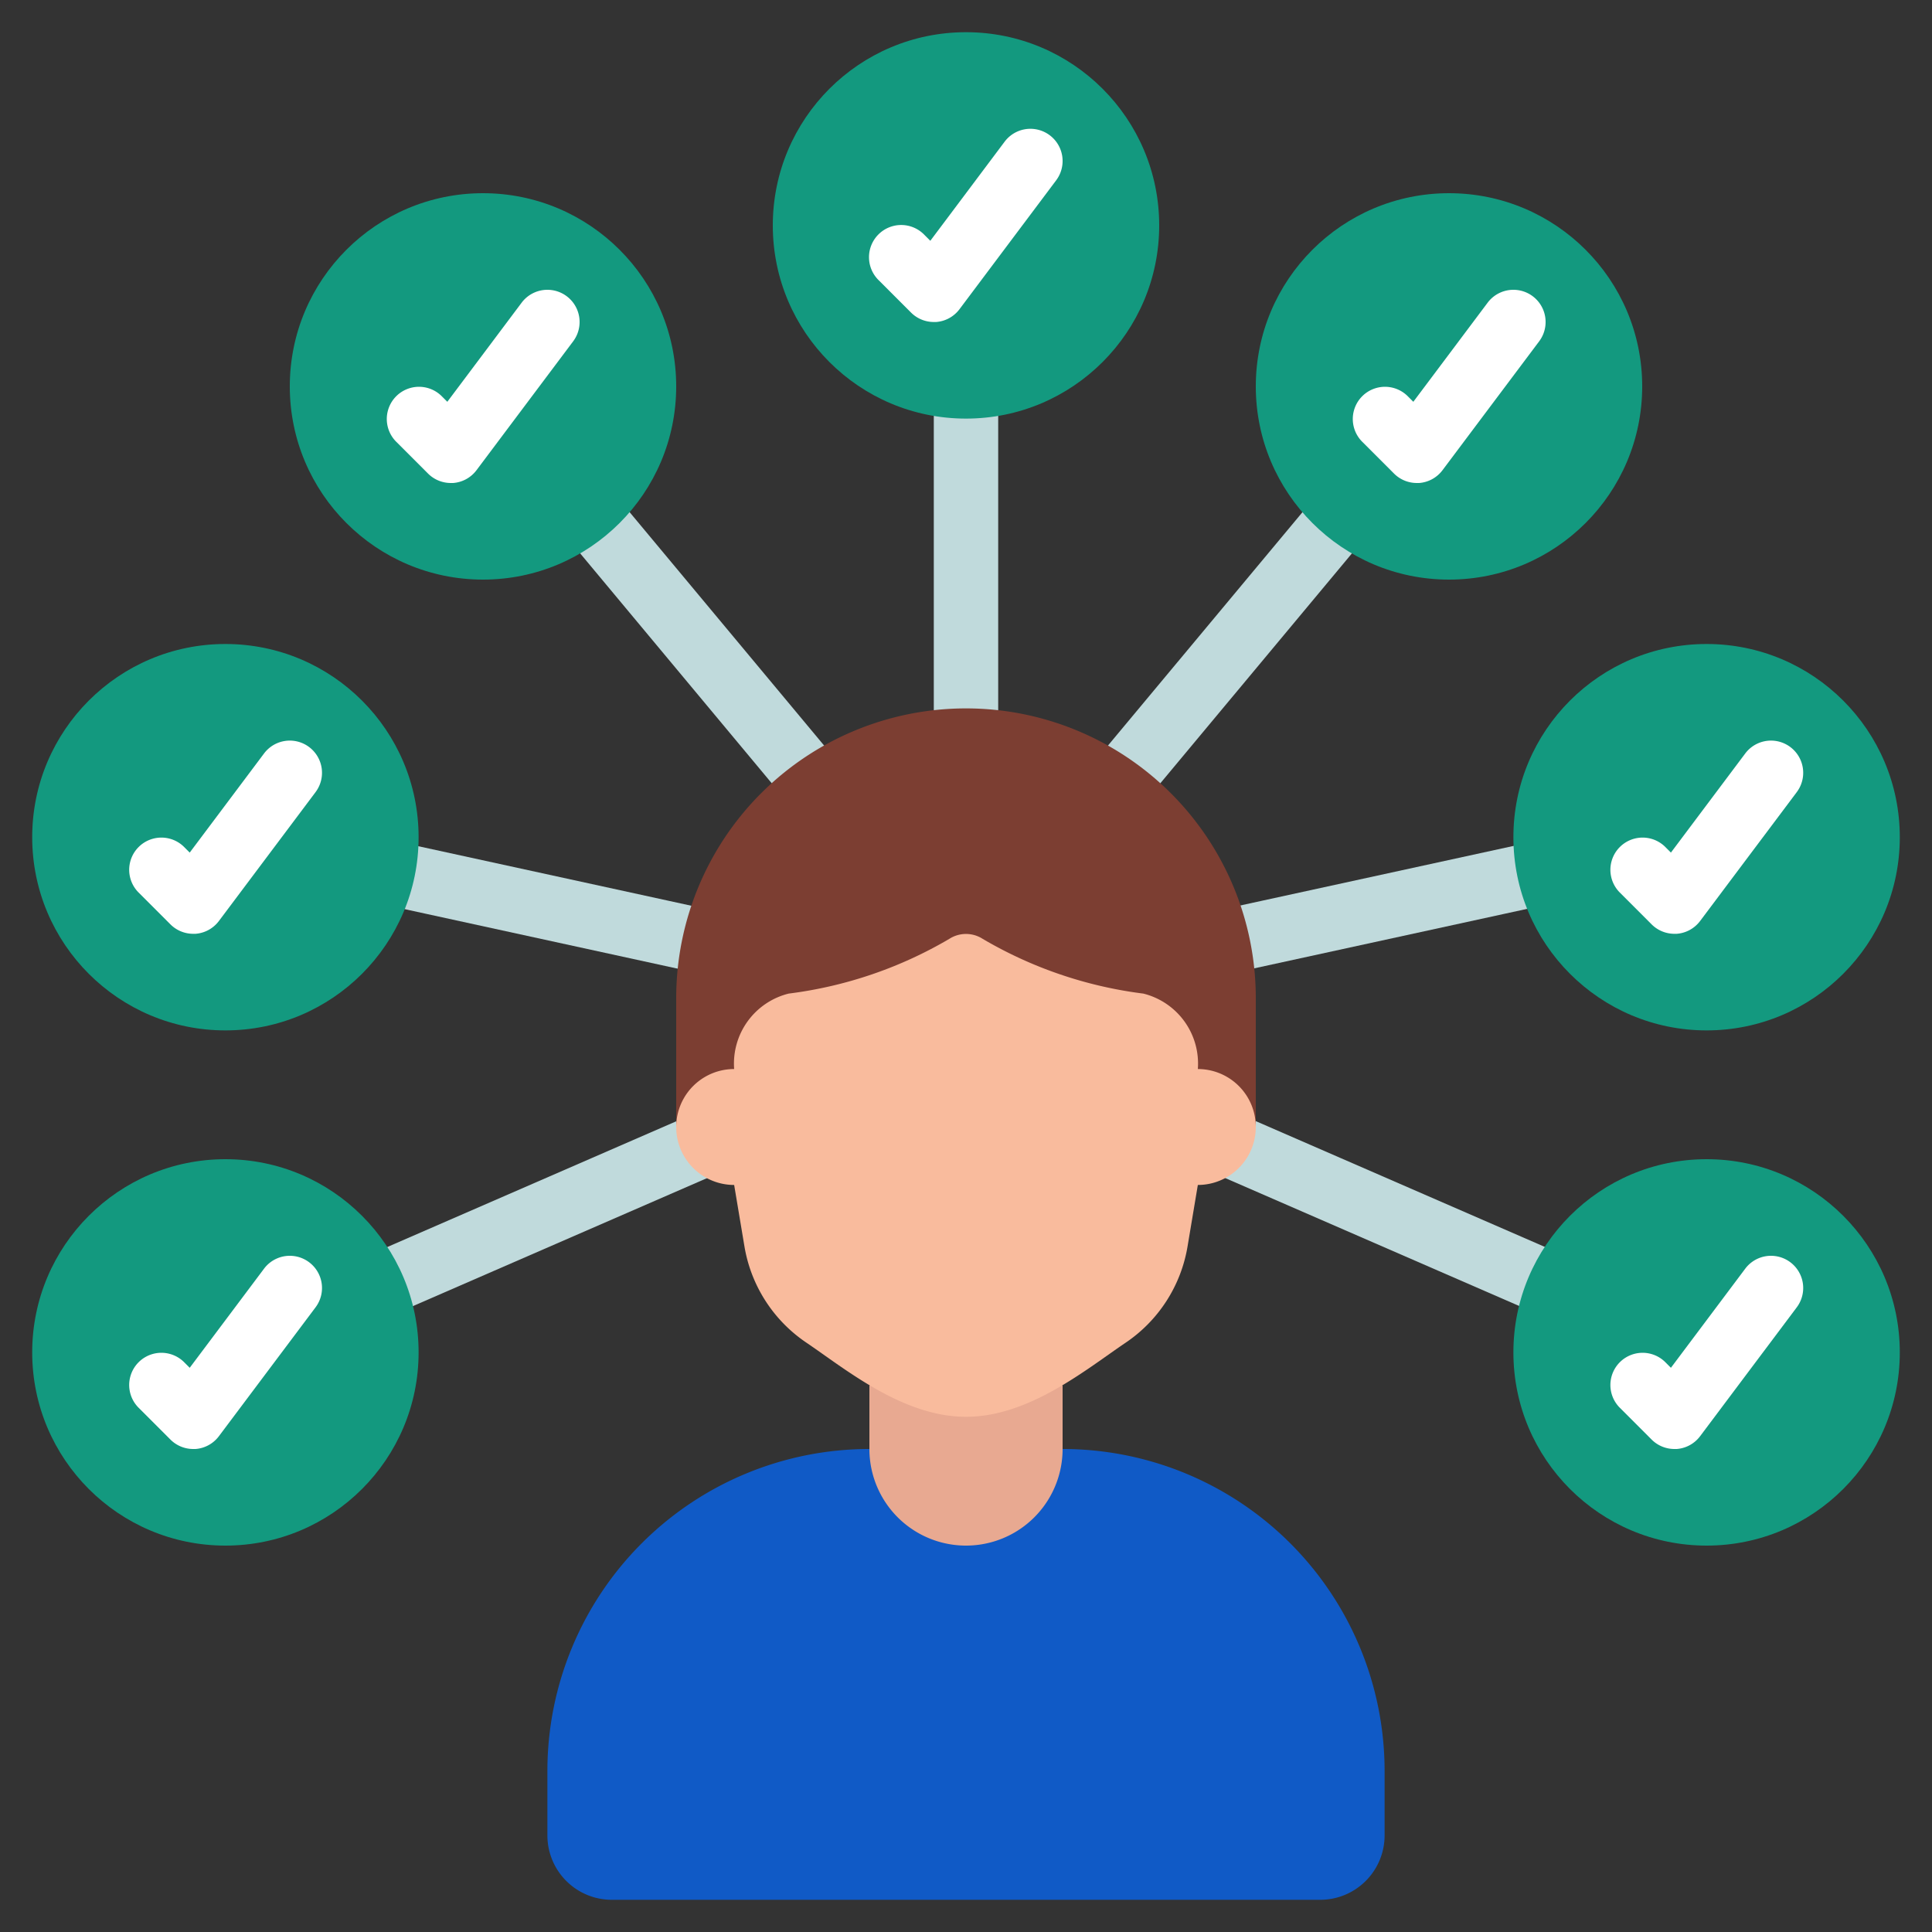 <svg xmlns="http://www.w3.org/2000/svg" version="1.1" xmlns:xlink="http://www.w3.org/1999/xlink" width="512" height="512" x="0" y="0" viewBox="0 0 60 60" style="enable-background:new 0 0 512 512" xml:space="preserve" class=""><rect x="0" y="0" width="60" height="60" fill="#333333" stroke="none"/><g><g fill="#c0dadc"><path d="M29 11h2v13h-2zM33.226 24.573l8.407-10.087 1.536 1.28-8.407 10.087zM37.35 28.375l10.814-2.357.426 1.954-10.815 2.357zM36.603 35.956l.798-1.834 12.29 5.348-.798 1.834zM16.816 15.744l1.536-1.28 8.406 10.087-1.536 1.28zM11.41 27.982l.426-1.954 10.814 2.358-.426 1.954zM10.312 39.474l12.29-5.348.798 1.834-12.29 5.348z" fill="#c0dadc" opacity="1" data-original="#c0dadc" class=""></path></g><circle cx="30" cy="7" r="6" fill="#13997f" opacity="1" data-original="#13997f" class=""></circle><circle cx="15" cy="12" r="6" fill="#13997f" opacity="1" data-original="#13997f" class=""></circle><circle cx="7" cy="26" r="6" fill="#13997f" opacity="1" data-original="#13997f" class=""></circle><circle cx="7" cy="42" r="6" fill="#13997f" opacity="1" data-original="#13997f" class=""></circle><circle cx="45" cy="12" r="6" fill="#13997f" opacity="1" data-original="#13997f" class=""></circle><circle cx="53" cy="26" r="6" fill="#13997f" opacity="1" data-original="#13997f" class=""></circle><circle cx="53" cy="42" r="6" fill="#13997f" opacity="1" data-original="#13997f" class=""></circle><path fill="#105ac6" d="M27 45a10 10 0 0 0-10 10v2a2 2 0 0 0 2 2h22a2 2 0 0 0 2-2v-2a10 10 0 0 0-10-10z" opacity="1" data-original="#105ac6"></path><path fill="#7c3e32" d="M21 35v-4a9 9 0 0 1 9-9 9 9 0 0 1 9 9v4z" opacity="1" data-original="#7c3e32"></path><path fill="#e8a991" d="M33 43.02V45a3 3 0 0 1-6 0v-1.98z" opacity="1" data-original="#e8a991"></path><path fill="#f9bb9d" d="M22.8 33.2a1.8 1.8 0 0 0 0 3.6l.318 1.9a4.5 4.5 0 0 0 1.917 2.992C26.253 42.515 28.036 44 30 44s3.747-1.485 4.965-2.306a4.5 4.5 0 0 0 1.917-2.994l.318-1.9a1.8 1.8 0 0 0 0-3.6 2.24 2.24 0 0 0-1.692-2.343 13.047 13.047 0 0 1-4.99-1.7.957.957 0 0 0-1.036 0 13.047 13.047 0 0 1-4.99 1.7A2.24 2.24 0 0 0 22.8 33.2z" opacity="1" data-original="#f9bb9d"></path><path fill="#ffffff" d="M29 10a1 1 0 0 1-.707-.293l-1-1a1 1 0 1 1 1.414-1.414l.185.185L31.2 4.4a1 1 0 1 1 1.6 1.2l-3 4a1 1 0 0 1-.729.4zM14 15a1 1 0 0 1-.707-.293l-1-1a1 1 0 0 1 1.414-1.414l.185.185L16.2 9.4a1 1 0 1 1 1.6 1.2l-3 4a1 1 0 0 1-.729.4zM6 29a1 1 0 0 1-.707-.293l-1-1a1 1 0 0 1 1.414-1.414l.185.185L8.2 23.4a1 1 0 0 1 1.6 1.2l-3 4a1 1 0 0 1-.729.4zM6 45a1 1 0 0 1-.707-.293l-1-1a1 1 0 0 1 1.414-1.414l.185.185L8.2 39.4a1 1 0 1 1 1.6 1.2l-3 4a1 1 0 0 1-.729.4zM44 15a1 1 0 0 1-.707-.293l-1-1a1 1 0 0 1 1.414-1.414l.185.185L46.2 9.4a1 1 0 1 1 1.6 1.2l-3 4a1 1 0 0 1-.729.4zM52 29a1 1 0 0 1-.707-.293l-1-1a1 1 0 0 1 1.414-1.414l.185.185L54.2 23.4a1 1 0 1 1 1.6 1.2l-3 4a1 1 0 0 1-.729.4zM52 45a1 1 0 0 1-.707-.293l-1-1a1 1 0 0 1 1.414-1.414l.185.185L54.2 39.4a1 1 0 1 1 1.6 1.2l-3 4a1 1 0 0 1-.729.4z" opacity="1" data-original="#ffffff"></path></g></svg>
